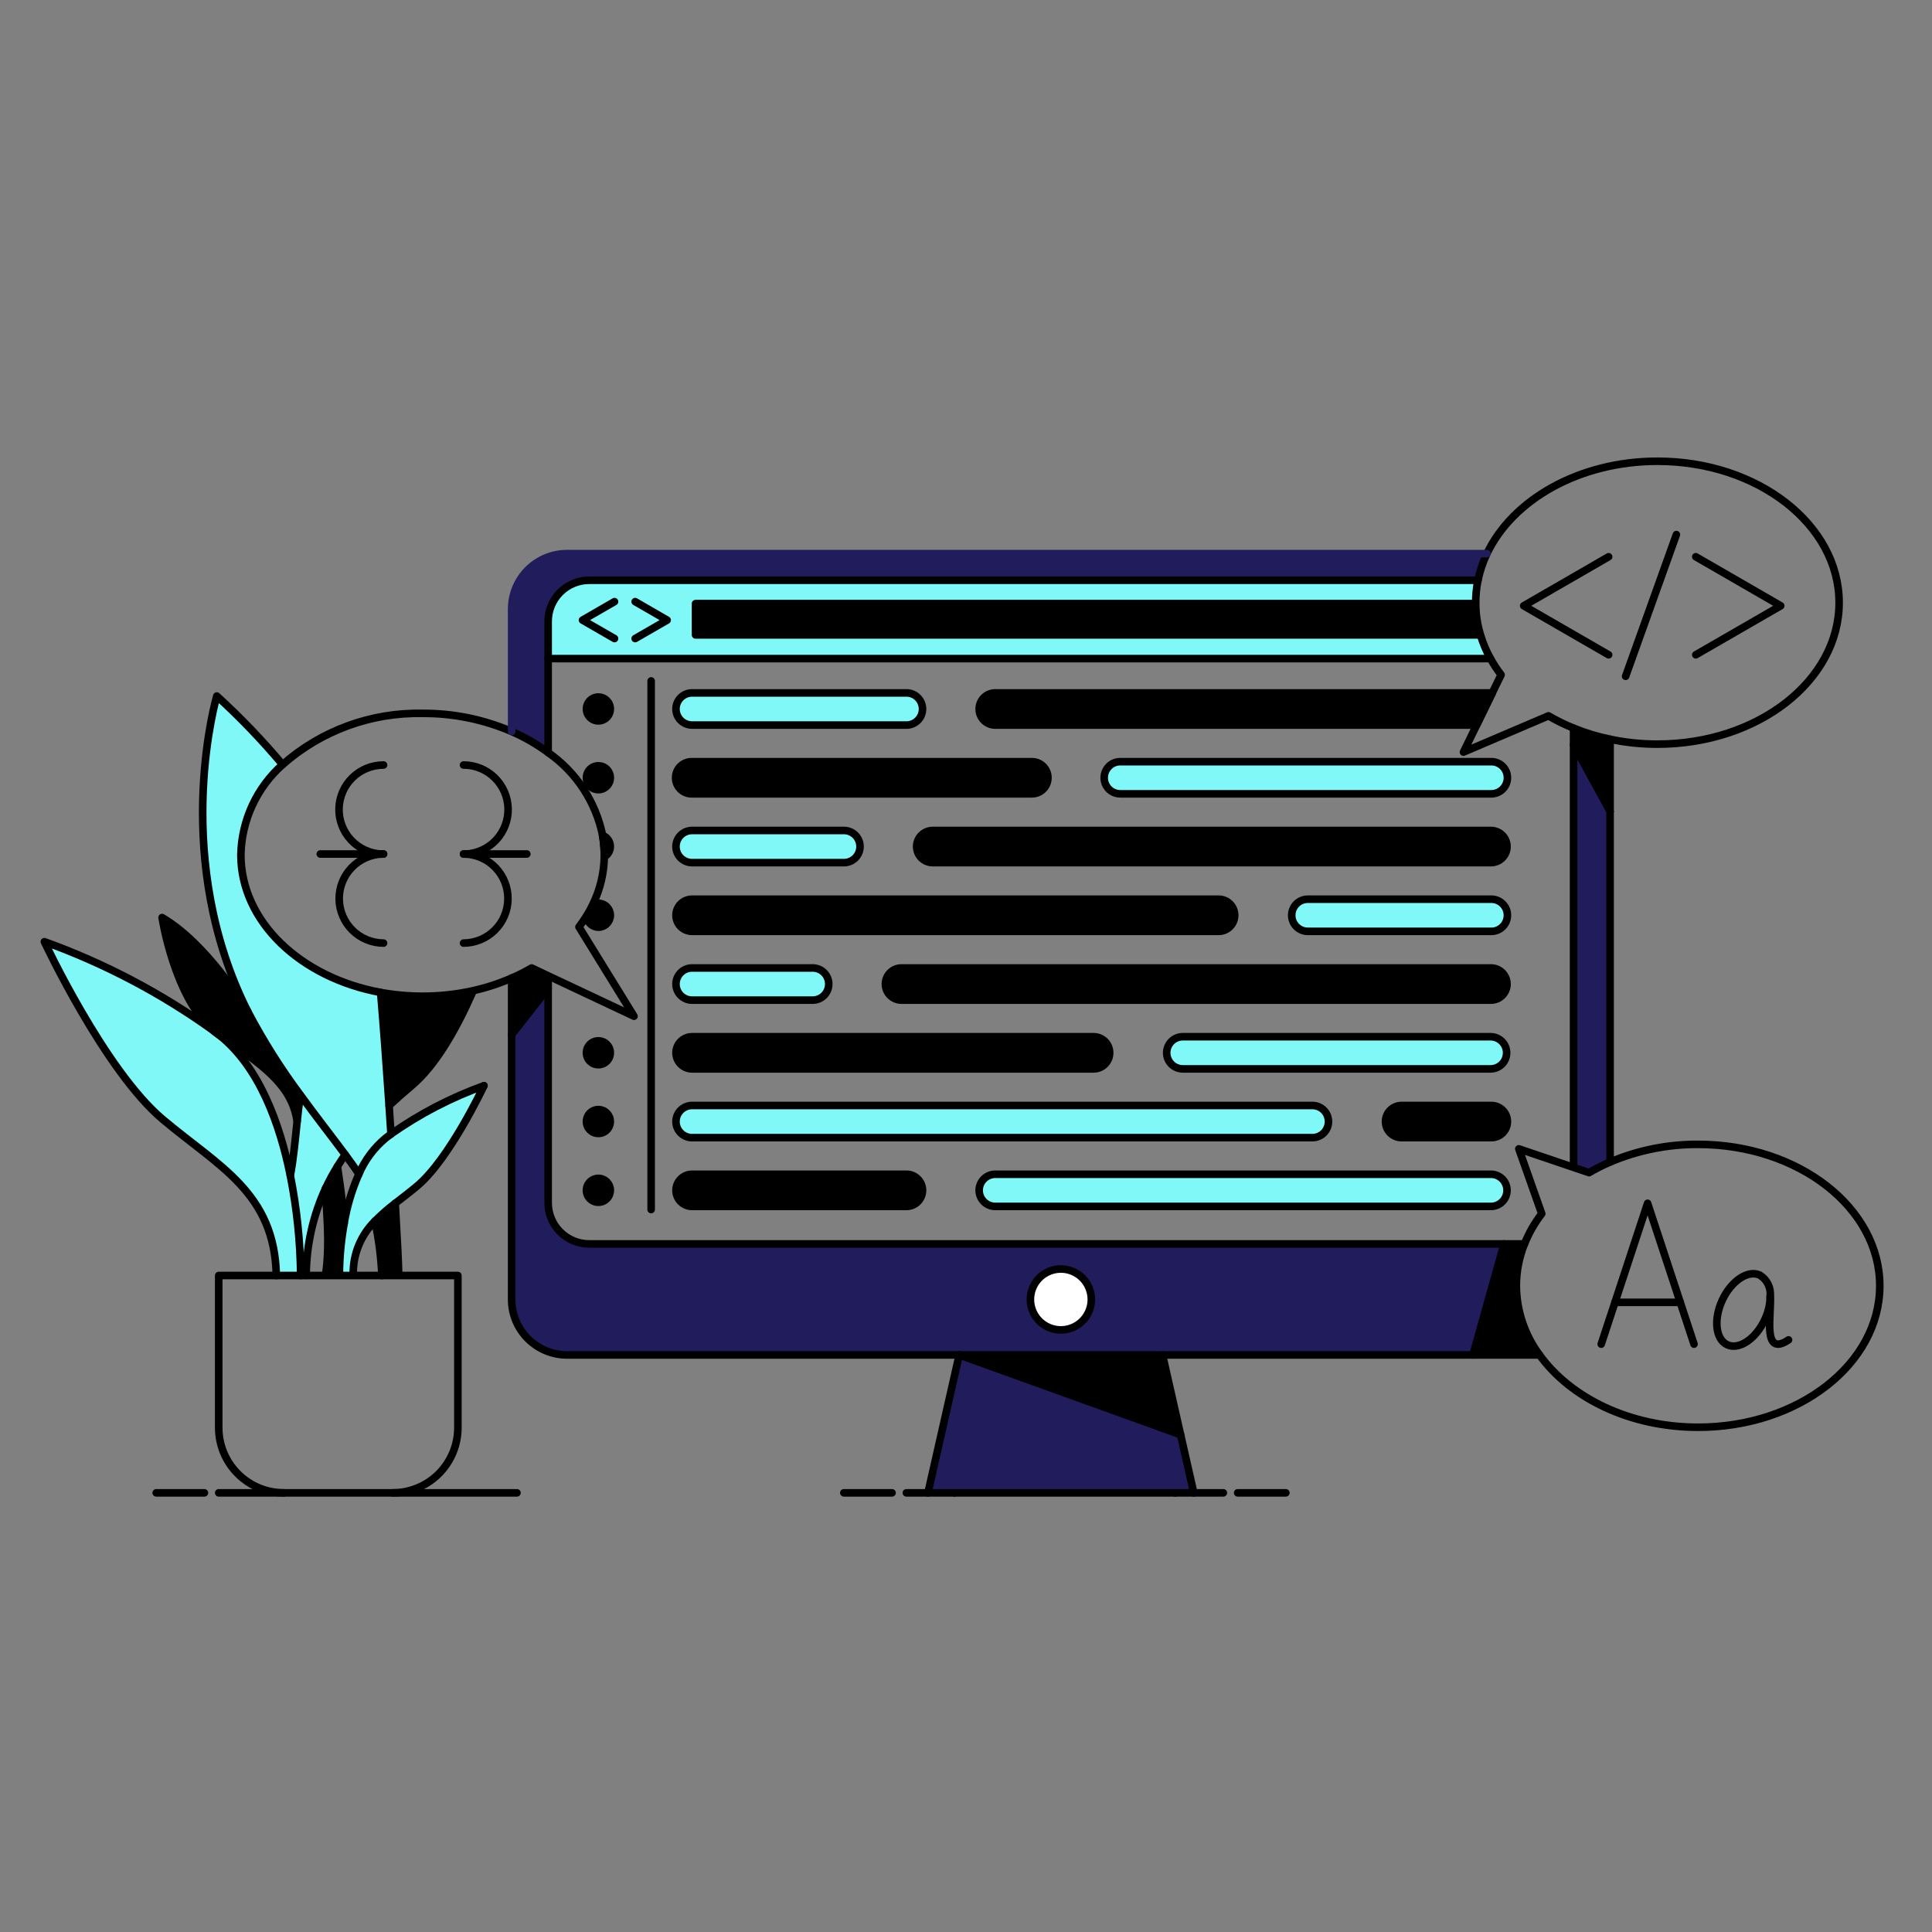 <svg width="250" height="250" viewBox="0 0 250 250" fill="none" xmlns="http://www.w3.org/2000/svg">
<rect x="0" y="0" width="250" height="250" fill="#808080" stroke="none"/>
<path d="M192.875 85.221H70.931V80.404C70.931 78.993 71.492 77.641 72.489 76.643C73.487 75.646 74.839 75.085 76.25 75.085H191.25C191.054 76.04 190.955 77.013 190.955 77.989V78.106H90V82.159H191.47L191.567 82.131C191.888 83.206 192.327 84.243 192.875 85.221Z" fill="#81F8F8"/>
<path d="M137.273 164.207C138.053 164.207 138.815 164.438 139.463 164.871C140.111 165.304 140.616 165.919 140.914 166.639C141.213 167.359 141.291 168.151 141.139 168.916C140.987 169.68 140.612 170.382 140.06 170.933C139.509 171.485 138.807 171.86 138.043 172.012C137.278 172.164 136.486 172.086 135.766 171.787C135.046 171.489 134.431 170.984 133.998 170.336C133.565 169.688 133.334 168.926 133.334 168.146C133.335 167.102 133.75 166.1 134.489 165.362C135.227 164.623 136.229 164.208 137.273 164.207Z" fill="white"/>
<path d="M208.344 104.986V150.361C207.409 150.763 206.5 151.222 205.622 151.736L203.568 151.041L203.621 150.883V96.364L208.344 104.986Z" fill="#211C5C"/>
<path d="M208.344 95.66V104.986L203.621 96.361V94.224C205.148 94.845 206.729 95.326 208.344 95.66Z" fill="black"/>
<path d="M199.212 175.33H190.597L194.621 160.964H197.267C196.573 162.686 196.216 164.526 196.215 166.383C196.239 169.608 197.289 172.741 199.212 175.33Z" fill="black"/>
<path d="M194.625 160.964L190.601 175.33H73.382C71.48 175.33 69.655 174.574 68.309 173.229C66.963 171.883 66.207 170.058 66.207 168.155V133.889L70.931 127.855V155.645C70.932 157.056 71.492 158.408 72.49 159.406C73.487 160.403 74.84 160.963 76.25 160.964H194.625ZM141.221 168.146C141.222 167.367 140.991 166.605 140.558 165.957C140.125 165.308 139.51 164.803 138.79 164.504C138.07 164.206 137.277 164.127 136.513 164.279C135.748 164.431 135.046 164.806 134.494 165.357C133.943 165.908 133.567 166.61 133.415 167.374C133.262 168.139 133.34 168.931 133.638 169.651C133.936 170.372 134.441 170.987 135.088 171.421C135.736 171.854 136.498 172.086 137.278 172.086C138.322 172.086 139.324 171.671 140.063 170.932C140.802 170.193 141.217 169.191 141.218 168.146H141.221Z" fill="#211C5C"/>
<path d="M192.927 98.56C193.204 98.553 193.48 98.602 193.739 98.704C193.997 98.805 194.233 98.957 194.431 99.151C194.63 99.345 194.788 99.577 194.896 99.832C195.004 100.088 195.059 100.363 195.059 100.641C195.059 100.918 195.004 101.193 194.896 101.449C194.788 101.705 194.63 101.936 194.431 102.13C194.233 102.324 193.997 102.476 193.739 102.578C193.48 102.679 193.204 102.728 192.927 102.721H144.962C144.55 102.722 144.147 102.601 143.805 102.372C143.462 102.144 143.195 101.819 143.037 101.438C142.88 101.058 142.839 100.639 142.919 100.235C143 99.832 143.199 99.461 143.491 99.17C143.683 98.976 143.912 98.822 144.165 98.717C144.417 98.612 144.688 98.559 144.962 98.56H192.927Z" fill="#81F8F8"/>
<path d="M192.927 107.458C193.479 107.458 194.008 107.677 194.398 108.067C194.789 108.457 195.008 108.987 195.008 109.539C195.008 110.091 194.789 110.62 194.398 111.01C194.008 111.401 193.479 111.62 192.927 111.62H120.694C120.142 111.619 119.613 111.399 119.222 111.009C118.832 110.618 118.612 110.089 118.612 109.536C118.614 108.985 118.834 108.457 119.225 108.068C119.615 107.678 120.143 107.459 120.694 107.458H192.927Z" fill="black"/>
<path d="M192.927 116.356C193.205 116.349 193.481 116.398 193.739 116.5C193.998 116.601 194.233 116.753 194.432 116.947C194.63 117.141 194.788 117.373 194.896 117.629C195.004 117.884 195.059 118.159 195.059 118.437C195.059 118.714 195.004 118.989 194.896 119.245C194.788 119.501 194.63 119.733 194.432 119.926C194.233 120.12 193.998 120.273 193.739 120.374C193.481 120.476 193.205 120.524 192.927 120.517H169.23C168.678 120.517 168.148 120.298 167.758 119.907C167.367 119.517 167.148 118.987 167.147 118.435C167.148 117.883 167.368 117.355 167.758 116.965C168.149 116.575 168.678 116.356 169.23 116.356H192.927Z" fill="#81F8F8"/>
<path d="M192.927 125.25C193.479 125.25 194.009 125.469 194.399 125.86C194.789 126.25 195.009 126.779 195.009 127.331C195.009 127.883 194.789 128.413 194.399 128.803C194.009 129.193 193.479 129.413 192.927 129.413H116.651C116.099 129.412 115.569 129.192 115.178 128.802C114.788 128.411 114.568 127.881 114.567 127.329C114.57 126.777 114.79 126.249 115.181 125.86C115.571 125.47 116.1 125.251 116.651 125.25H192.927Z" fill="black"/>
<path d="M192.927 134.152C193.47 134.166 193.986 134.391 194.366 134.78C194.745 135.168 194.957 135.69 194.957 136.233C194.957 136.776 194.745 137.298 194.366 137.687C193.986 138.075 193.47 138.3 192.927 138.314H153.052C152.5 138.313 151.97 138.094 151.579 137.704C151.189 137.313 150.969 136.784 150.968 136.231C150.97 135.68 151.19 135.151 151.581 134.761C151.971 134.372 152.5 134.153 153.052 134.152H192.927Z" fill="#81F8F8"/>
<path d="M192.927 143.05C193.205 143.043 193.481 143.092 193.739 143.194C193.997 143.295 194.233 143.447 194.432 143.641C194.63 143.835 194.788 144.067 194.896 144.322C195.004 144.578 195.059 144.853 195.059 145.131C195.059 145.408 195.004 145.683 194.896 145.939C194.788 146.195 194.63 146.426 194.432 146.62C194.233 146.814 193.997 146.966 193.739 147.068C193.481 147.169 193.205 147.218 192.927 147.211H181.363C180.811 147.211 180.282 146.991 179.891 146.601C179.501 146.211 179.281 145.681 179.281 145.129C179.282 144.577 179.502 144.049 179.893 143.659C180.283 143.27 180.812 143.051 181.363 143.05H192.927Z" fill="black"/>
<path d="M192.927 151.948C193.479 151.948 194.009 152.167 194.399 152.557C194.789 152.947 195.008 153.477 195.008 154.029C195.008 154.581 194.789 155.11 194.399 155.5C194.009 155.891 193.479 156.11 192.927 156.11H128.785C128.232 156.109 127.703 155.89 127.312 155.499C126.921 155.108 126.702 154.579 126.701 154.026C126.703 153.475 126.924 152.947 127.314 152.557C127.705 152.168 128.233 151.949 128.785 151.948H192.927Z" fill="#81F8F8"/>
<path d="M193.088 89.677L191.071 93.824H128.785C128.233 93.824 127.703 93.605 127.313 93.214C126.923 92.824 126.703 92.294 126.703 91.743C126.703 91.191 126.923 90.661 127.313 90.271C127.703 89.88 128.233 89.661 128.785 89.661H192.927C192.983 89.661 193.032 89.674 193.088 89.677Z" fill="black"/>
<path d="M73.382 71.639H192.41C191.885 72.736 191.496 73.894 191.25 75.085H76.25C74.84 75.085 73.487 75.646 72.49 76.643C71.492 77.641 70.932 78.993 70.931 80.404V97.382C69.466 96.297 67.881 95.382 66.207 94.656V78.814C66.207 76.911 66.963 75.086 68.309 73.74C69.655 72.395 71.48 71.639 73.382 71.639Z" fill="#211C5C"/>
<path d="M191.568 82.131L191.471 82.159H89.999V78.106H190.96C190.967 79.47 191.172 80.826 191.568 82.131Z" fill="black"/>
<path d="M169.875 143.05C170.418 143.063 170.934 143.288 171.314 143.677C171.693 144.066 171.905 144.587 171.905 145.131C171.905 145.674 171.693 146.195 171.314 146.584C170.934 146.973 170.418 147.198 169.875 147.211H89.552C89 147.211 88.471 146.991 88.08 146.601C87.69 146.21 87.47 145.681 87.47 145.129C87.472 144.577 87.692 144.049 88.082 143.659C88.472 143.27 89.001 143.051 89.552 143.05H169.875Z" fill="#81F8F8"/>
<path d="M157.74 116.356C158.283 116.37 158.799 116.595 159.179 116.983C159.558 117.372 159.77 117.894 159.77 118.437C159.77 118.98 159.558 119.502 159.179 119.89C158.799 120.279 158.283 120.504 157.74 120.518H89.552C89 120.517 88.471 120.298 88.08 119.907C87.69 119.517 87.47 118.987 87.47 118.435C87.471 117.883 87.691 117.355 88.081 116.965C88.472 116.575 89.001 116.356 89.552 116.356H157.74Z" fill="black"/>
<path d="M152.768 185.648L154.476 193.174H152.065H123.518H120.076L124.121 175.33L152.768 185.648Z" fill="#211C5C"/>
<path d="M150.431 175.33L152.769 185.648L124.121 175.33H150.431Z" fill="black"/>
<path d="M141.561 134.152C142.104 134.166 142.62 134.391 143 134.78C143.379 135.168 143.591 135.69 143.591 136.233C143.591 136.776 143.379 137.298 143 137.687C142.62 138.075 142.104 138.3 141.561 138.314H89.552C89 138.313 88.471 138.094 88.08 137.703C87.69 137.313 87.47 136.783 87.47 136.231C87.471 135.68 87.691 135.151 88.081 134.761C88.472 134.371 89.001 134.152 89.552 134.152H141.561Z" fill="black"/>
<path d="M133.472 98.56C133.75 98.553 134.026 98.602 134.284 98.704C134.543 98.805 134.778 98.957 134.977 99.151C135.175 99.345 135.333 99.577 135.441 99.832C135.549 100.088 135.604 100.363 135.604 100.641C135.604 100.918 135.549 101.193 135.441 101.449C135.333 101.705 135.175 101.936 134.977 102.13C134.778 102.324 134.543 102.476 134.284 102.578C134.026 102.679 133.75 102.728 133.472 102.721H89.552C89.275 102.728 88.999 102.679 88.74 102.578C88.482 102.476 88.246 102.324 88.048 102.13C87.849 101.936 87.691 101.705 87.583 101.449C87.475 101.193 87.42 100.918 87.42 100.641C87.42 100.363 87.475 100.088 87.583 99.832C87.691 99.577 87.849 99.345 88.048 99.151C88.246 98.957 88.482 98.805 88.74 98.704C88.999 98.602 89.275 98.553 89.552 98.56H133.472Z" fill="black"/>
<path d="M117.294 89.661C117.846 89.661 118.375 89.88 118.765 90.271C119.156 90.661 119.375 91.191 119.375 91.743C119.375 92.294 119.156 92.824 118.765 93.214C118.375 93.605 117.846 93.824 117.294 93.824H89.552C89 93.823 88.471 93.604 88.08 93.213C87.69 92.823 87.47 92.293 87.47 91.741C87.471 91.19 87.691 90.661 88.082 90.271C88.472 89.881 89.001 89.662 89.552 89.661H117.294Z" fill="#81F8F8"/>
<path d="M117.294 151.948C117.846 151.948 118.375 152.167 118.765 152.557C119.156 152.947 119.375 153.477 119.375 154.029C119.375 154.581 119.156 155.11 118.765 155.5C118.375 155.891 117.846 156.11 117.294 156.11H89.552C89 156.109 88.471 155.89 88.08 155.499C87.69 155.108 87.47 154.579 87.47 154.026C87.472 153.475 87.692 152.946 88.082 152.557C88.472 152.167 89.001 151.948 89.552 151.948H117.294Z" fill="black"/>
<path d="M109.205 107.458C109.757 107.458 110.286 107.677 110.677 108.067C111.067 108.457 111.286 108.987 111.286 109.539C111.286 110.091 111.067 110.62 110.677 111.01C110.286 111.401 109.757 111.62 109.205 111.62H89.552C89 111.619 88.471 111.4 88.08 111.009C87.69 110.618 87.47 110.089 87.47 109.536C87.472 108.985 87.692 108.456 88.082 108.067C88.472 107.677 89.001 107.458 89.552 107.458H109.205Z" fill="#81F8F8"/>
<path d="M105.16 125.25C105.712 125.25 106.241 125.469 106.632 125.86C107.022 126.25 107.241 126.779 107.241 127.331C107.241 127.883 107.022 128.413 106.632 128.803C106.241 129.193 105.712 129.413 105.16 129.413H89.552C89 129.412 88.471 129.192 88.08 128.801C87.69 128.411 87.47 127.881 87.47 127.329C87.472 126.777 87.692 126.249 88.082 125.859C88.472 125.47 89.001 125.251 89.552 125.25H105.16Z" fill="#81F8F8"/>
<path d="M77.977 108.098C78.251 108.2 78.491 108.378 78.667 108.612C78.843 108.846 78.949 109.125 78.972 109.417C78.994 109.709 78.933 110.001 78.796 110.259C78.658 110.518 78.45 110.731 78.195 110.875V110.613C78.195 110.406 78.195 110.2 78.178 109.994V109.945C78.152 109.325 78.085 108.708 77.977 108.098Z" fill="black"/>
<path d="M77.427 90.191C77.734 90.19 78.034 90.28 78.289 90.45C78.545 90.62 78.744 90.862 78.862 91.145C78.981 91.428 79.012 91.74 78.953 92.041C78.893 92.342 78.746 92.618 78.53 92.835C78.313 93.053 78.037 93.201 77.736 93.261C77.435 93.321 77.123 93.291 76.84 93.174C76.556 93.057 76.314 92.858 76.143 92.603C75.973 92.348 75.882 92.048 75.882 91.741C75.882 91.331 76.044 90.938 76.334 90.647C76.624 90.356 77.017 90.193 77.427 90.191Z" fill="black"/>
<path d="M77.427 99.09C77.733 99.089 78.033 99.18 78.288 99.349C78.543 99.519 78.743 99.761 78.86 100.043C78.978 100.326 79.009 100.638 78.95 100.939C78.891 101.239 78.743 101.516 78.527 101.733C78.311 101.95 78.035 102.097 77.734 102.157C77.434 102.218 77.122 102.187 76.839 102.07C76.556 101.953 76.314 101.754 76.143 101.5C75.973 101.245 75.882 100.945 75.882 100.639C75.882 100.229 76.044 99.835 76.334 99.545C76.624 99.255 77.017 99.091 77.427 99.09Z" fill="black"/>
<path d="M77.427 116.886C77.838 116.886 78.232 117.049 78.522 117.34C78.813 117.63 78.976 118.024 78.976 118.435C78.976 118.846 78.813 119.24 78.522 119.53C78.232 119.821 77.838 119.984 77.427 119.984C77.097 119.976 76.778 119.864 76.515 119.665C76.252 119.465 76.058 119.187 75.962 118.871L75.75 118.738C76.115 118.17 76.443 117.581 76.732 116.971L76.801 117.003C76.93 116.875 77.321 116.886 77.427 116.886Z" fill="black"/>
<path d="M77.427 134.681C77.734 134.68 78.034 134.77 78.289 134.94C78.545 135.11 78.744 135.351 78.862 135.635C78.981 135.918 79.012 136.23 78.953 136.531C78.893 136.832 78.746 137.108 78.53 137.325C78.313 137.543 78.037 137.691 77.736 137.751C77.435 137.811 77.123 137.781 76.84 137.664C76.556 137.547 76.314 137.348 76.143 137.093C75.973 136.838 75.882 136.538 75.882 136.231C75.882 135.821 76.044 135.428 76.334 135.137C76.624 134.846 77.017 134.683 77.427 134.681Z" fill="black"/>
<path d="M77.427 143.58C77.733 143.579 78.033 143.669 78.288 143.839C78.543 144.009 78.743 144.251 78.86 144.533C78.978 144.816 79.009 145.128 78.95 145.429C78.891 145.729 78.743 146.006 78.527 146.223C78.311 146.44 78.035 146.587 77.734 146.647C77.434 146.708 77.122 146.677 76.839 146.56C76.556 146.443 76.314 146.244 76.143 145.99C75.973 145.735 75.882 145.435 75.882 145.129C75.882 144.719 76.044 144.325 76.334 144.035C76.624 143.745 77.017 143.581 77.427 143.58Z" fill="black"/>
<path d="M77.427 152.478C77.734 152.477 78.034 152.567 78.29 152.736C78.545 152.906 78.745 153.148 78.862 153.431C78.981 153.714 79.012 154.026 78.953 154.327C78.893 154.628 78.746 154.905 78.529 155.122C78.312 155.339 78.036 155.487 77.735 155.548C77.434 155.608 77.123 155.577 76.839 155.46C76.555 155.342 76.313 155.143 76.143 154.888C75.972 154.633 75.882 154.333 75.882 154.026C75.882 153.616 76.044 153.223 76.334 152.932C76.624 152.642 77.017 152.479 77.427 152.478Z" fill="black"/>
<path d="M68.791 125.257L71.041 126.321L70.927 126.564V127.855L66.204 133.889V126.564C67.092 126.182 67.956 125.746 68.791 125.257Z" fill="black"/>
<path d="M61.091 128.226L61.135 128.425C59.044 133.165 56.385 137.869 53.268 140.486C52.257 141.335 51.283 142.195 50.348 143.066C49.996 137.898 49.616 132.668 49.252 128.425C51.044 128.751 52.863 128.915 54.684 128.914C56.839 128.917 58.986 128.686 61.091 128.226Z" fill="black"/>
<path d="M46.437 151.92C47.206 150.119 48.392 148.526 49.896 147.273C50.126 147.095 50.356 146.916 50.591 146.746C54.303 144.136 58.347 142.034 62.616 140.496C62.502 140.739 58.158 149.94 53.991 153.455C53.025 154.268 52.057 154.996 51.144 155.705C50.216 156.41 49.339 157.179 48.519 158.006C47.613 158.898 46.896 159.964 46.412 161.139C45.928 162.314 45.685 163.575 45.7 164.846V165.053H43.917V164.846C43.94 162.667 44.143 160.492 44.525 158.346C44.888 156.132 45.531 153.973 46.437 151.92Z" fill="#81F8F8"/>
<path d="M51.586 164.846V165.053H49.418C49.313 162.683 49.01 160.326 48.512 158.006C49.333 157.179 50.21 156.41 51.137 155.705C51.416 160.398 51.586 163.908 51.586 164.846Z" fill="black"/>
<path d="M50.59 146.743C50.355 146.916 50.126 147.095 49.895 147.273C48.391 148.526 47.206 150.119 46.437 151.92C45.956 151.17 45.361 150.339 44.673 149.413C43.075 147.253 41.005 144.624 38.882 141.703C36.324 138.277 34.041 134.656 32.054 130.871C32.054 130.871 32.042 130.851 32.022 130.815C31.723 130.22 31.439 129.63 31.169 129.031C22.323 109.52 28.054 90.066 28.054 90.066C31.087 92.833 33.932 95.797 36.572 98.941C34.914 100.408 33.578 102.203 32.648 104.212C31.718 106.221 31.215 108.4 31.169 110.614C31.169 119.265 38.882 126.518 49.252 128.426C49.615 132.669 49.995 137.899 50.348 143.068C50.429 144.3 50.514 145.529 50.59 146.743Z" fill="#81F8F8"/>
<path d="M43.655 150.949C43.655 150.949 44.319 154.9 44.53 158.343C44.148 160.489 43.945 162.663 43.922 164.842V165.049H42.146V164.842C42.771 160.66 42.13 155.953 42.146 153.728C42.596 152.774 43.1 151.846 43.655 150.949Z" fill="black"/>
<path d="M44.673 149.412C44.318 149.912 43.978 150.428 43.655 150.949C43.1 151.846 42.596 152.774 42.146 153.727C40.507 157.271 39.645 161.124 39.618 165.029V165.049H38.906C38.863 160.709 38.415 156.382 37.567 152.125C37.976 149.985 38.192 147.559 38.453 145.083C38.571 143.966 38.696 142.839 38.85 141.726L38.882 141.701C41.006 144.625 43.076 147.25 44.673 149.412Z" fill="#81F8F8"/>
<path d="M38.906 165.053H35.756C35.55 154.334 28.302 150.949 21.046 144.834C13.546 138.52 5.741 121.853 5.741 121.853C13.543 124.662 20.915 128.545 27.646 133.388C27.856 133.565 28.074 133.732 28.301 133.888C33.551 138.005 36.225 145.448 37.567 152.125C38.415 156.383 38.863 160.711 38.906 165.053Z" fill="#81F8F8"/>
<path d="M38.882 141.703L38.85 141.728C38.696 142.84 38.571 143.968 38.453 145.084C37.733 140.308 33.907 137.768 28.302 133.889C28.083 133.719 27.868 133.549 27.646 133.389C22.562 129.126 20.973 118.728 20.973 118.728C26.793 122.149 31.586 130.08 32.022 130.816C32.042 130.853 32.055 130.873 32.055 130.873C34.042 134.657 36.325 138.278 38.882 141.703Z" fill="black"/>
<path d="M66.207 126.564C67.095 126.182 67.958 125.745 68.791 125.258L71.041 126.321L82.041 131.499L74.916 119.944C75.215 119.551 75.499 119.151 75.757 118.738C76.123 118.17 76.451 117.58 76.74 116.97C77.66 115.067 78.156 112.988 78.195 110.875V110.613C78.195 110.406 78.195 110.2 78.179 109.994" stroke="black" stroke-width="0.98" stroke-linecap="round" stroke-linejoin="round"/>
<path d="M78.183 109.945C78.155 109.325 78.086 108.708 77.977 108.098C77.087 103.755 74.565 99.92 70.931 97.382C69.465 96.297 67.88 95.382 66.207 94.656C62.569 93.087 58.646 92.288 54.684 92.311C48.03 92.169 41.565 94.534 36.572 98.936C34.914 100.403 33.578 102.198 32.648 104.207C31.718 106.216 31.215 108.396 31.169 110.609C31.169 119.26 38.882 126.513 49.252 128.421C51.044 128.748 52.863 128.911 54.684 128.91C56.838 128.913 58.986 128.683 61.091 128.223C62.846 127.839 64.56 127.283 66.207 126.565" stroke="black" stroke-width="0.98" stroke-linecap="round" stroke-linejoin="round"/>
<path d="M193.092 89.677L194.241 87.316C193.732 86.653 193.272 85.953 192.866 85.221C192.32 84.242 191.884 83.206 191.565 82.131C191.169 80.826 190.964 79.47 190.957 78.106V77.989C190.956 77.013 191.054 76.041 191.25 75.085C191.494 73.894 191.883 72.736 192.407 71.639C195.723 64.659 204.35 59.684 214.47 59.684C227.452 59.684 237.981 67.878 237.981 77.989C237.981 88.1 227.452 96.291 214.47 96.291C212.411 96.295 210.358 96.082 208.345 95.656C206.729 95.325 205.148 94.846 203.621 94.224C202.5 93.772 201.414 93.24 200.371 92.63L189.371 97.323L191.078 93.823L193.1 89.676" stroke="black" stroke-width="0.98" stroke-linecap="round" stroke-linejoin="round"/>
<path d="M203.568 151.043L196.535 148.66L199.5 157.053C198.579 158.248 197.828 159.564 197.267 160.964C196.573 162.686 196.216 164.526 196.215 166.383C196.24 169.608 197.29 172.741 199.215 175.33C203.238 180.911 210.92 184.685 219.732 184.685C232.716 184.685 243.243 176.49 243.243 166.383C243.243 156.275 232.716 148.081 219.732 148.081C215.821 148.061 211.947 148.839 208.347 150.366C207.412 150.768 206.503 151.227 205.625 151.741L203.568 151.043Z" stroke="black" stroke-width="0.98" stroke-linecap="round" stroke-linejoin="round"/>
<path d="M66.207 94.656V78.814C66.207 76.911 66.963 75.086 68.309 73.74C69.655 72.395 71.48 71.639 73.382 71.639H192.41" stroke="#211C5C" stroke-width="0.98" stroke-linecap="round" stroke-linejoin="round"/>
<path d="M124.125 175.33H73.382C71.48 175.33 69.655 174.574 68.309 173.228C66.963 171.883 66.207 170.058 66.207 168.155V126.564" stroke="black" stroke-width="0.98" stroke-linecap="round" stroke-linejoin="round"/>
<path d="M199.213 175.33H190.598H150.431" stroke="black" stroke-width="0.98" stroke-linecap="round" stroke-linejoin="round"/>
<path d="M208.344 95.66V104.986V150.366" stroke="black" stroke-width="0.98" stroke-linecap="round" stroke-linejoin="round"/>
<path d="M70.931 97.388V80.404C70.931 78.993 71.492 77.641 72.489 76.643C73.487 75.646 74.839 75.085 76.25 75.085H191.25" stroke="black" stroke-width="0.98" stroke-linecap="round" stroke-linejoin="round"/>
<path d="M197.267 160.964H76.25C74.839 160.963 73.487 160.403 72.489 159.406C71.492 158.408 70.931 157.056 70.931 155.645V126.564" stroke="black" stroke-width="0.98" stroke-linecap="round" stroke-linejoin="round"/>
<path d="M203.621 94.229V96.364V150.884" stroke="black" stroke-width="0.98" stroke-linecap="round" stroke-linejoin="round"/>
<path d="M70.931 85.221H192.87" stroke="black" stroke-width="0.98" stroke-linecap="round" stroke-linejoin="round"/>
<path d="M191.471 82.159H90.001V78.106H190.925" stroke="black" stroke-width="0.98" stroke-linecap="round" stroke-linejoin="round"/>
<path d="M141.217 168.146C141.217 168.926 140.987 169.688 140.554 170.336C140.121 170.985 139.506 171.49 138.786 171.789C138.066 172.088 137.274 172.166 136.509 172.015C135.745 171.863 135.042 171.488 134.491 170.937C133.939 170.387 133.563 169.685 133.411 168.92C133.258 168.156 133.336 167.363 133.634 166.643C133.931 165.922 134.436 165.307 135.084 164.873C135.732 164.44 136.494 164.208 137.273 164.207C138.318 164.207 139.321 164.622 140.06 165.36C140.8 166.099 141.216 167.101 141.217 168.146Z" stroke="black" stroke-width="0.98" stroke-linecap="round" stroke-linejoin="round"/>
<path d="M120.076 193.174L124.121 175.33H150.431L152.768 185.648L154.476 193.174" stroke="black" stroke-width="0.98" stroke-linecap="round" stroke-linejoin="round"/>
<path d="M152.065 193.174H123.519" stroke="black" stroke-width="0.98" stroke-linecap="round" stroke-linejoin="round"/>
<path d="M124.121 175.33L152.769 185.648" stroke="black" stroke-width="0.98" stroke-linecap="round" stroke-linejoin="round"/>
<path d="M109.192 193.174H115.43" stroke="black" stroke-width="0.98" stroke-linecap="round" stroke-linejoin="round"/>
<path d="M117.282 193.174H120.076H123.518" stroke="black" stroke-width="0.98" stroke-linecap="round" stroke-linejoin="round"/>
<path d="M20.212 193.174H26.45" stroke="black" stroke-width="0.98" stroke-linecap="round" stroke-linejoin="round"/>
<path d="M50.813 193.174H66.895" stroke="black" stroke-width="0.98" stroke-linecap="round" stroke-linejoin="round"/>
<path d="M28.302 193.174H36.739" stroke="black" stroke-width="0.98" stroke-linecap="round" stroke-linejoin="round"/>
<path d="M152.064 193.174H154.476H158.301" stroke="black" stroke-width="0.98" stroke-linecap="round" stroke-linejoin="round"/>
<path d="M160.154 193.174H166.391" stroke="black" stroke-width="0.98" stroke-linecap="round" stroke-linejoin="round"/>
<path d="M82.191 82.629L86.328 80.243L82.191 77.851" stroke="black" stroke-width="0.98" stroke-linecap="round" stroke-linejoin="round"/>
<path d="M79.517 77.851L75.376 80.243L79.517 82.629" stroke="black" stroke-width="0.98" stroke-linecap="round" stroke-linejoin="round"/>
<path d="M203.621 96.364L208.344 104.986" stroke="black" stroke-width="0.98" stroke-linecap="round" stroke-linejoin="round"/>
<path d="M194.621 160.964L190.597 175.33" stroke="black" stroke-width="0.98" stroke-linecap="round" stroke-linejoin="round"/>
<path d="M70.931 127.855L66.207 133.889" stroke="black" stroke-width="0.98" stroke-linecap="round" stroke-linejoin="round"/>
<path d="M50.813 193.174H36.739C34.501 193.174 32.355 192.285 30.773 190.703C29.191 189.121 28.302 186.975 28.302 184.737V165.052H59.25V184.737C59.249 186.975 58.361 189.12 56.779 190.702C55.196 192.284 53.051 193.173 50.813 193.174Z" stroke="black" stroke-width="0.98" stroke-linecap="round" stroke-linejoin="round"/>
<path d="M38.906 165.053C38.863 160.711 38.415 156.383 37.567 152.125C36.225 145.448 33.551 138 28.302 133.888C28.084 133.718 27.869 133.548 27.646 133.388C20.915 128.545 13.543 124.662 5.741 121.853C5.741 121.853 13.547 138.52 21.046 144.834C28.302 150.949 35.546 154.334 35.756 165.053" stroke="black" stroke-width="0.98" stroke-linecap="round" stroke-linejoin="round"/>
<path d="M42.146 153.731C40.507 157.275 39.645 161.128 39.618 165.033" stroke="black" stroke-width="0.98" stroke-linecap="round" stroke-linejoin="round"/>
<path d="M44.673 149.413C44.318 149.913 43.978 150.428 43.654 150.949C43.1 151.846 42.596 152.774 42.146 153.728" stroke="black" stroke-width="0.98" stroke-linecap="round" stroke-linejoin="round"/>
<path d="M61.135 128.425C59.045 133.165 56.385 137.869 53.268 140.486C52.257 141.335 51.283 142.195 50.348 143.066" stroke="black" stroke-width="0.98" stroke-linecap="round" stroke-linejoin="round"/>
<path d="M37.567 152.125C37.976 149.985 38.192 147.559 38.453 145.083C38.571 143.966 38.696 142.839 38.85 141.726" stroke="black" stroke-width="0.98" stroke-linecap="round" stroke-linejoin="round"/>
<path d="M62.625 140.486C62.507 140.736 58.164 149.934 54 153.449C53.034 154.261 52.066 154.99 51.152 155.699C50.225 156.404 49.348 157.173 48.527 158C47.622 158.892 46.905 159.957 46.421 161.133C45.936 162.308 45.694 163.569 45.709 164.84" stroke="black" stroke-width="0.98" stroke-linecap="round" stroke-linejoin="round"/>
<path d="M50.591 146.743C54.302 144.132 58.347 142.03 62.616 140.493" stroke="black" stroke-width="0.98" stroke-linecap="round" stroke-linejoin="round"/>
<path d="M43.917 164.846C43.94 162.667 44.143 160.492 44.525 158.346C44.889 156.133 45.531 153.975 46.437 151.924C47.206 150.123 48.392 148.53 49.896 147.276C50.126 147.099 50.356 146.92 50.591 146.75" stroke="black" stroke-width="0.98" stroke-linecap="round" stroke-linejoin="round"/>
<path d="M48.512 158.006C49.01 160.326 49.313 162.683 49.418 165.052" stroke="black" stroke-width="0.98" stroke-linecap="round" stroke-linejoin="round"/>
<path d="M32.055 130.875C34.042 134.66 36.325 138.281 38.882 141.706C41.007 144.628 43.076 147.256 44.673 149.416C45.361 150.343 45.956 151.179 46.437 151.924" stroke="black" stroke-width="0.98" stroke-linecap="round" stroke-linejoin="round"/>
<path d="M36.572 98.94C33.932 95.796 31.087 92.831 28.054 90.065C28.054 90.065 22.323 109.519 31.169 129.03C31.439 129.629 31.723 130.219 32.022 130.814" stroke="black" stroke-width="0.98" stroke-linecap="round" stroke-linejoin="round"/>
<path d="M50.591 146.75C50.514 145.533 50.429 144.304 50.348 143.07C49.996 137.901 49.616 132.671 49.252 128.429" stroke="black" stroke-width="0.98" stroke-linecap="round" stroke-linejoin="round"/>
<path d="M51.586 164.846C51.586 163.908 51.416 160.398 51.141 155.705" stroke="black" stroke-width="0.98" stroke-linecap="round" stroke-linejoin="round"/>
<path d="M32.055 130.875C32.055 130.875 32.042 130.855 32.022 130.819C31.586 130.083 26.793 122.151 20.973 118.73C20.973 118.73 22.562 129.129 27.646 133.391C27.856 133.569 28.075 133.736 28.302 133.891C33.907 137.766 37.733 140.31 38.453 145.086" stroke="black" stroke-width="0.98" stroke-linecap="round" stroke-linejoin="round"/>
<path d="M42.146 153.727C42.13 155.952 42.771 160.66 42.146 164.842" stroke="black" stroke-width="0.98" stroke-linecap="round" stroke-linejoin="round"/>
<path d="M43.654 150.949C43.654 150.949 44.318 154.9 44.529 158.343" stroke="black" stroke-width="0.98" stroke-linecap="round" stroke-linejoin="round"/>
<path d="M84.258 88.112V156.514" stroke="black" stroke-width="0.98" stroke-linecap="round" stroke-linejoin="round"/>
<path d="M117.294 93.824H89.552C89 93.823 88.471 93.604 88.08 93.213C87.69 92.823 87.47 92.293 87.47 91.741C87.471 91.19 87.691 90.661 88.082 90.271C88.472 89.881 89.001 89.662 89.552 89.661H117.294C117.846 89.661 118.375 89.88 118.765 90.271C119.156 90.661 119.375 91.191 119.375 91.743C119.375 92.294 119.156 92.824 118.765 93.214C118.375 93.605 117.846 93.824 117.294 93.824Z" stroke="black" stroke-width="0.98" stroke-linecap="round" stroke-linejoin="round"/>
<path d="M193.092 89.677C193.032 89.677 192.983 89.661 192.927 89.661H128.785C128.233 89.661 127.703 89.88 127.313 90.271C126.923 90.661 126.703 91.191 126.703 91.743C126.703 92.294 126.923 92.824 127.313 93.214C127.703 93.605 128.233 93.824 128.785 93.824H191.071L193.092 89.677Z" stroke="black" stroke-width="0.98" stroke-linecap="round" stroke-linejoin="round"/>
<path d="M78.976 91.741C78.976 92.047 78.885 92.346 78.714 92.6C78.544 92.854 78.302 93.052 78.019 93.169C77.737 93.286 77.426 93.316 77.126 93.256C76.826 93.196 76.55 93.049 76.334 92.833C76.118 92.616 75.971 92.341 75.911 92.04C75.851 91.74 75.882 91.43 75.999 91.147C76.116 90.864 76.314 90.623 76.568 90.453C76.823 90.282 77.121 90.192 77.427 90.191C77.631 90.191 77.833 90.231 78.021 90.309C78.209 90.386 78.38 90.501 78.524 90.645C78.668 90.789 78.782 90.96 78.859 91.148C78.937 91.336 78.977 91.538 78.976 91.741Z" stroke="black" stroke-width="0.98" stroke-linecap="round" stroke-linejoin="round"/>
<path d="M133.472 102.721H89.552C89.275 102.728 88.999 102.679 88.74 102.578C88.482 102.476 88.246 102.324 88.048 102.13C87.849 101.936 87.691 101.705 87.583 101.449C87.475 101.193 87.42 100.918 87.42 100.641C87.42 100.363 87.475 100.088 87.583 99.832C87.691 99.577 87.849 99.345 88.048 99.151C88.246 98.957 88.482 98.805 88.74 98.704C88.999 98.602 89.275 98.553 89.552 98.56H133.472C133.75 98.553 134.026 98.602 134.284 98.704C134.543 98.805 134.778 98.957 134.977 99.151C135.175 99.345 135.333 99.577 135.441 99.832C135.549 100.088 135.604 100.363 135.604 100.641C135.604 100.918 135.549 101.193 135.441 101.449C135.333 101.705 135.175 101.936 134.977 102.13C134.778 102.324 134.543 102.476 134.284 102.578C134.026 102.679 133.75 102.728 133.472 102.721Z" stroke="black" stroke-width="0.98" stroke-linecap="round" stroke-linejoin="round"/>
<path d="M192.927 102.721H144.962C144.55 102.722 144.147 102.601 143.805 102.372C143.462 102.144 143.195 101.819 143.037 101.438C142.88 101.058 142.839 100.639 142.919 100.235C143 99.832 143.199 99.461 143.491 99.17C143.683 98.976 143.912 98.822 144.165 98.717C144.417 98.612 144.688 98.559 144.962 98.56H192.927C193.204 98.553 193.48 98.602 193.739 98.704C193.997 98.805 194.233 98.957 194.431 99.151C194.63 99.345 194.788 99.577 194.896 99.832C195.004 100.088 195.059 100.363 195.059 100.641C195.059 100.918 195.004 101.193 194.896 101.449C194.788 101.705 194.63 101.936 194.431 102.13C194.233 102.324 193.997 102.476 193.739 102.578C193.48 102.679 193.204 102.728 192.927 102.721Z" stroke="black" stroke-width="0.98" stroke-linecap="round" stroke-linejoin="round"/>
<path d="M78.976 100.639C78.976 100.945 78.885 101.244 78.715 101.498C78.545 101.752 78.303 101.95 78.02 102.067C77.737 102.184 77.427 102.215 77.126 102.155C76.826 102.095 76.551 101.948 76.334 101.732C76.118 101.515 75.971 101.24 75.911 100.94C75.851 100.64 75.882 100.329 75.999 100.046C76.116 99.763 76.314 99.522 76.568 99.351C76.822 99.181 77.121 99.09 77.427 99.09C77.631 99.09 77.832 99.129 78.02 99.207C78.209 99.285 78.379 99.399 78.523 99.543C78.667 99.687 78.781 99.858 78.859 100.046C78.937 100.234 78.976 100.435 78.976 100.639Z" stroke="black" stroke-width="0.98" stroke-linecap="round" stroke-linejoin="round"/>
<path d="M109.205 111.625H89.552C89 111.624 88.471 111.405 88.08 111.014C87.69 110.623 87.47 110.094 87.47 109.541C87.472 108.99 87.692 108.461 88.082 108.072C88.472 107.682 89.001 107.463 89.552 107.463H109.205C109.757 107.463 110.286 107.682 110.677 108.072C111.067 108.462 111.286 108.992 111.286 109.544C111.286 110.096 111.067 110.625 110.677 111.015C110.286 111.406 109.757 111.625 109.205 111.625Z" stroke="black" stroke-width="0.98" stroke-linecap="round" stroke-linejoin="round"/>
<path d="M192.927 111.625H120.694C120.142 111.624 119.613 111.404 119.222 111.014C118.832 110.623 118.612 110.094 118.612 109.541C118.614 108.99 118.834 108.462 119.225 108.073C119.615 107.683 120.143 107.464 120.694 107.463H192.927C193.479 107.463 194.008 107.682 194.398 108.072C194.789 108.462 195.008 108.992 195.008 109.544C195.008 110.096 194.789 110.625 194.398 111.015C194.008 111.406 193.479 111.625 192.927 111.625Z" stroke="black" stroke-width="0.98" stroke-linecap="round" stroke-linejoin="round"/>
<path d="M78.2 110.613C78.2 110.701 78.2 110.79 78.191 110.875C78.446 110.731 78.655 110.518 78.792 110.259C78.93 110.001 78.991 109.709 78.968 109.417C78.945 109.125 78.84 108.846 78.663 108.612C78.487 108.378 78.248 108.2 77.974 108.098H77.965C78.076 108.71 78.147 109.329 78.18 109.95V110C78.195 110.2 78.2 110.406 78.2 110.613Z" stroke="black" stroke-width="0.98" stroke-linecap="round" stroke-linejoin="round"/>
<path d="M157.74 120.518H89.552C89 120.517 88.471 120.298 88.08 119.907C87.69 119.517 87.47 118.987 87.47 118.435C87.471 117.883 87.691 117.355 88.081 116.965C88.472 116.575 89.001 116.356 89.552 116.356H157.74C158.283 116.37 158.799 116.595 159.179 116.983C159.558 117.372 159.77 117.894 159.77 118.437C159.77 118.98 159.558 119.502 159.179 119.89C158.799 120.279 158.283 120.504 157.74 120.518Z" stroke="black" stroke-width="0.98" stroke-linecap="round" stroke-linejoin="round"/>
<path d="M192.927 120.517H169.23C168.678 120.517 168.148 120.298 167.758 119.907C167.367 119.517 167.148 118.987 167.147 118.435C167.148 117.883 167.368 117.355 167.758 116.965C168.149 116.575 168.678 116.356 169.23 116.356H192.927C193.205 116.349 193.481 116.398 193.739 116.5C193.998 116.601 194.233 116.753 194.432 116.947C194.63 117.141 194.788 117.373 194.896 117.629C195.004 117.884 195.059 118.159 195.059 118.437C195.059 118.714 195.004 118.989 194.896 119.245C194.788 119.501 194.63 119.733 194.432 119.926C194.233 120.12 193.998 120.273 193.739 120.374C193.481 120.476 193.205 120.524 192.927 120.517Z" stroke="black" stroke-width="0.98" stroke-linecap="round" stroke-linejoin="round"/>
<path d="M76.804 117C76.929 116.875 77.321 116.884 77.429 116.884C77.84 116.884 78.234 117.047 78.524 117.337C78.814 117.628 78.978 118.022 78.978 118.432C78.978 118.843 78.814 119.237 78.524 119.528C78.234 119.818 77.84 119.981 77.429 119.981C77.099 119.973 76.779 119.862 76.516 119.662C76.253 119.462 76.06 119.185 75.964 118.869" stroke="black" stroke-width="0.98" stroke-linecap="round" stroke-linejoin="round"/>
<path d="M105.16 129.416H89.552C89 129.416 88.471 129.196 88.08 128.805C87.69 128.415 87.47 127.885 87.47 127.333C87.472 126.781 87.692 126.253 88.082 125.863C88.472 125.474 89.001 125.254 89.552 125.254H105.16C105.712 125.254 106.241 125.473 106.632 125.863C107.022 126.254 107.241 126.783 107.241 127.335C107.241 127.887 107.022 128.416 106.632 128.807C106.241 129.197 105.712 129.416 105.16 129.416Z" stroke="black" stroke-width="0.98" stroke-linecap="round" stroke-linejoin="round"/>
<path d="M192.927 129.416H116.651C116.099 129.416 115.569 129.196 115.178 128.805C114.788 128.415 114.568 127.885 114.567 127.333C114.57 126.781 114.79 126.253 115.181 125.863C115.571 125.474 116.1 125.255 116.651 125.254H192.927C193.479 125.254 194.009 125.473 194.399 125.863C194.789 126.254 195.009 126.783 195.009 127.335C195.009 127.887 194.789 128.416 194.399 128.807C194.009 129.197 193.479 129.416 192.927 129.416Z" stroke="black" stroke-width="0.98" stroke-linecap="round" stroke-linejoin="round"/>
<path d="M141.561 138.314H89.552C89 138.313 88.471 138.094 88.08 137.703C87.69 137.313 87.47 136.783 87.47 136.231C87.471 135.68 87.691 135.151 88.081 134.761C88.472 134.371 89.001 134.152 89.552 134.152H141.561C142.104 134.166 142.62 134.391 143 134.78C143.379 135.168 143.591 135.69 143.591 136.233C143.591 136.776 143.379 137.298 143 137.687C142.62 138.075 142.104 138.3 141.561 138.314Z" stroke="black" stroke-width="0.98" stroke-linecap="round" stroke-linejoin="round"/>
<path d="M192.927 138.314H153.052C152.5 138.313 151.97 138.094 151.579 137.704C151.189 137.313 150.969 136.784 150.968 136.231C150.97 135.68 151.19 135.151 151.581 134.761C151.971 134.372 152.5 134.153 153.052 134.152H192.927C193.47 134.166 193.986 134.391 194.366 134.78C194.745 135.168 194.957 135.69 194.957 136.233C194.957 136.776 194.745 137.298 194.366 137.687C193.986 138.075 193.47 138.3 192.927 138.314Z" stroke="black" stroke-width="0.98" stroke-linecap="round" stroke-linejoin="round"/>
<path d="M78.976 136.231C78.976 136.537 78.885 136.836 78.714 137.09C78.544 137.344 78.302 137.542 78.019 137.659C77.737 137.776 77.426 137.806 77.126 137.746C76.826 137.686 76.55 137.539 76.334 137.323C76.118 137.106 75.971 136.831 75.911 136.53C75.851 136.23 75.882 135.919 75.999 135.637C76.116 135.354 76.314 135.113 76.568 134.942C76.823 134.772 77.121 134.681 77.427 134.681C77.631 134.681 77.833 134.721 78.021 134.799C78.209 134.876 78.38 134.991 78.524 135.135C78.668 135.279 78.782 135.45 78.859 135.638C78.937 135.826 78.977 136.028 78.976 136.231Z" stroke="black" stroke-width="0.98" stroke-linecap="round" stroke-linejoin="round"/>
<path d="M169.875 147.211H89.552C89 147.211 88.471 146.991 88.08 146.601C87.69 146.21 87.47 145.681 87.47 145.129C87.472 144.577 87.692 144.049 88.082 143.659C88.472 143.27 89.001 143.051 89.552 143.05H169.875C170.418 143.063 170.934 143.288 171.314 143.677C171.693 144.066 171.905 144.587 171.905 145.131C171.905 145.674 171.693 146.195 171.314 146.584C170.934 146.973 170.418 147.198 169.875 147.211Z" stroke="black" stroke-width="0.98" stroke-linecap="round" stroke-linejoin="round"/>
<path d="M192.927 147.211H181.363C180.811 147.211 180.282 146.991 179.891 146.601C179.501 146.211 179.281 145.681 179.281 145.129C179.282 144.577 179.502 144.049 179.893 143.659C180.283 143.27 180.812 143.051 181.363 143.05H192.927C193.205 143.043 193.481 143.092 193.739 143.194C193.997 143.295 194.233 143.447 194.432 143.641C194.63 143.835 194.788 144.067 194.896 144.322C195.004 144.578 195.059 144.853 195.059 145.131C195.059 145.408 195.004 145.683 194.896 145.939C194.788 146.195 194.63 146.426 194.432 146.62C194.233 146.814 193.997 146.966 193.739 147.068C193.481 147.169 193.205 147.218 192.927 147.211Z" stroke="black" stroke-width="0.98" stroke-linecap="round" stroke-linejoin="round"/>
<path d="M78.976 145.125C78.976 145.431 78.885 145.73 78.715 145.984C78.545 146.239 78.303 146.437 78.02 146.554C77.737 146.671 77.427 146.701 77.126 146.641C76.826 146.582 76.551 146.434 76.334 146.218C76.118 146.002 75.971 145.726 75.911 145.426C75.851 145.126 75.882 144.815 75.999 144.532C76.116 144.249 76.314 144.008 76.568 143.838C76.822 143.667 77.121 143.576 77.427 143.576C77.631 143.576 77.832 143.616 78.02 143.693C78.209 143.771 78.379 143.885 78.523 144.029C78.667 144.173 78.781 144.344 78.859 144.532C78.937 144.72 78.976 144.922 78.976 145.125Z" stroke="black" stroke-width="0.98" stroke-linecap="round" stroke-linejoin="round"/>
<path d="M117.294 156.11H89.552C89 156.109 88.471 155.89 88.08 155.499C87.69 155.108 87.47 154.579 87.47 154.026C87.472 153.475 87.692 152.946 88.082 152.557C88.472 152.167 89.001 151.948 89.552 151.948H117.294C117.846 151.948 118.375 152.167 118.765 152.557C119.156 152.947 119.375 153.477 119.375 154.029C119.375 154.581 119.156 155.11 118.765 155.5C118.375 155.891 117.846 156.11 117.294 156.11Z" stroke="black" stroke-width="0.98" stroke-linecap="round" stroke-linejoin="round"/>
<path d="M192.927 156.11H128.785C128.232 156.109 127.703 155.89 127.312 155.499C126.921 155.108 126.702 154.579 126.701 154.026C126.703 153.475 126.924 152.947 127.314 152.557C127.705 152.168 128.233 151.949 128.785 151.948H192.927C193.479 151.948 194.009 152.167 194.399 152.557C194.789 152.947 195.008 153.477 195.008 154.029C195.008 154.581 194.789 155.11 194.399 155.5C194.009 155.891 193.479 156.11 192.927 156.11Z" stroke="black" stroke-width="0.98" stroke-linecap="round" stroke-linejoin="round"/>
<path d="M78.976 154.026C78.976 154.332 78.885 154.631 78.715 154.886C78.545 155.14 78.303 155.338 78.02 155.455C77.737 155.572 77.427 155.602 77.126 155.543C76.826 155.483 76.551 155.336 76.334 155.119C76.118 154.903 75.971 154.627 75.911 154.327C75.851 154.027 75.882 153.716 75.999 153.433C76.116 153.151 76.314 152.909 76.568 152.739C76.822 152.569 77.121 152.478 77.427 152.478C77.631 152.477 77.832 152.517 78.02 152.595C78.208 152.673 78.379 152.787 78.523 152.931C78.667 153.075 78.781 153.245 78.859 153.433C78.936 153.621 78.976 153.823 78.976 154.026Z" stroke="black" stroke-width="0.98" stroke-linecap="round" stroke-linejoin="round"/>
<path d="M49.632 110.515H49.487H49.337C47.836 110.438 46.423 109.778 45.402 108.675C44.38 107.572 43.83 106.113 43.868 104.61C43.907 103.107 44.531 101.678 45.608 100.629C46.684 99.579 48.129 98.992 49.632 98.993" stroke="black" stroke-width="0.98" stroke-linecap="round" stroke-linejoin="round"/>
<path d="M41.446 110.508H49.632H49.487C47.975 110.552 46.541 111.188 45.494 112.28C44.447 113.371 43.871 114.83 43.89 116.343C43.91 117.855 44.522 119.299 45.596 120.364C46.67 121.429 48.119 122.029 49.632 122.035" stroke="black" stroke-width="0.98" stroke-linecap="round" stroke-linejoin="round"/>
<path d="M59.983 110.515H60.133H60.278C61.779 110.438 63.192 109.778 64.213 108.675C65.235 107.572 65.785 106.113 65.747 104.61C65.708 103.107 65.084 101.678 64.007 100.629C62.931 99.579 61.486 98.992 59.983 98.993" stroke="black" stroke-width="0.98" stroke-linecap="round" stroke-linejoin="round"/>
<path d="M68.169 110.508H59.983H60.133C61.645 110.552 63.079 111.189 64.126 112.281C65.172 113.373 65.748 114.832 65.728 116.345C65.709 117.858 65.095 119.302 64.02 120.366C62.946 121.431 61.495 122.03 59.983 122.035" stroke="black" stroke-width="0.98" stroke-linecap="round" stroke-linejoin="round"/>
<path d="M219.435 84.731L230.424 78.39L219.435 72.044" stroke="black" stroke-width="0.98" stroke-linecap="round" stroke-linejoin="round"/>
<path d="M208.155 72.044L197.166 78.39L208.155 84.731" stroke="black" stroke-width="0.98" stroke-linecap="round" stroke-linejoin="round"/>
<path d="M216.923 69.176L210.355 87.51" stroke="black" stroke-width="0.98" stroke-linecap="round" stroke-linejoin="round"/>
<path d="M207.196 173.93L208.976 168.526L213.199 155.705L217.425 168.526L219.205 173.93" stroke="black" stroke-width="0.98" stroke-linecap="round" stroke-linejoin="round"/>
<path d="M208.976 168.526H217.424" stroke="black" stroke-width="0.98" stroke-linecap="round" stroke-linejoin="round"/>
<path d="M228.349 170.784C227.189 173.271 225.016 174.715 223.504 174.011C221.991 173.308 221.709 170.715 222.869 168.224C224.029 165.733 226.197 164.293 227.714 164.996C228.18 165.283 228.555 165.696 228.794 166.188C229.033 166.68 229.127 167.23 229.065 167.774C229.046 168.817 228.802 169.844 228.349 170.784Z" stroke="black" stroke-width="0.98" stroke-linecap="round" stroke-linejoin="round"/>
<path d="M229.061 167.738V167.774C229.283 169.963 227.944 175.726 231.436 173.38" stroke="black" stroke-width="0.98" stroke-linecap="round" stroke-linejoin="round"/>
</svg>
